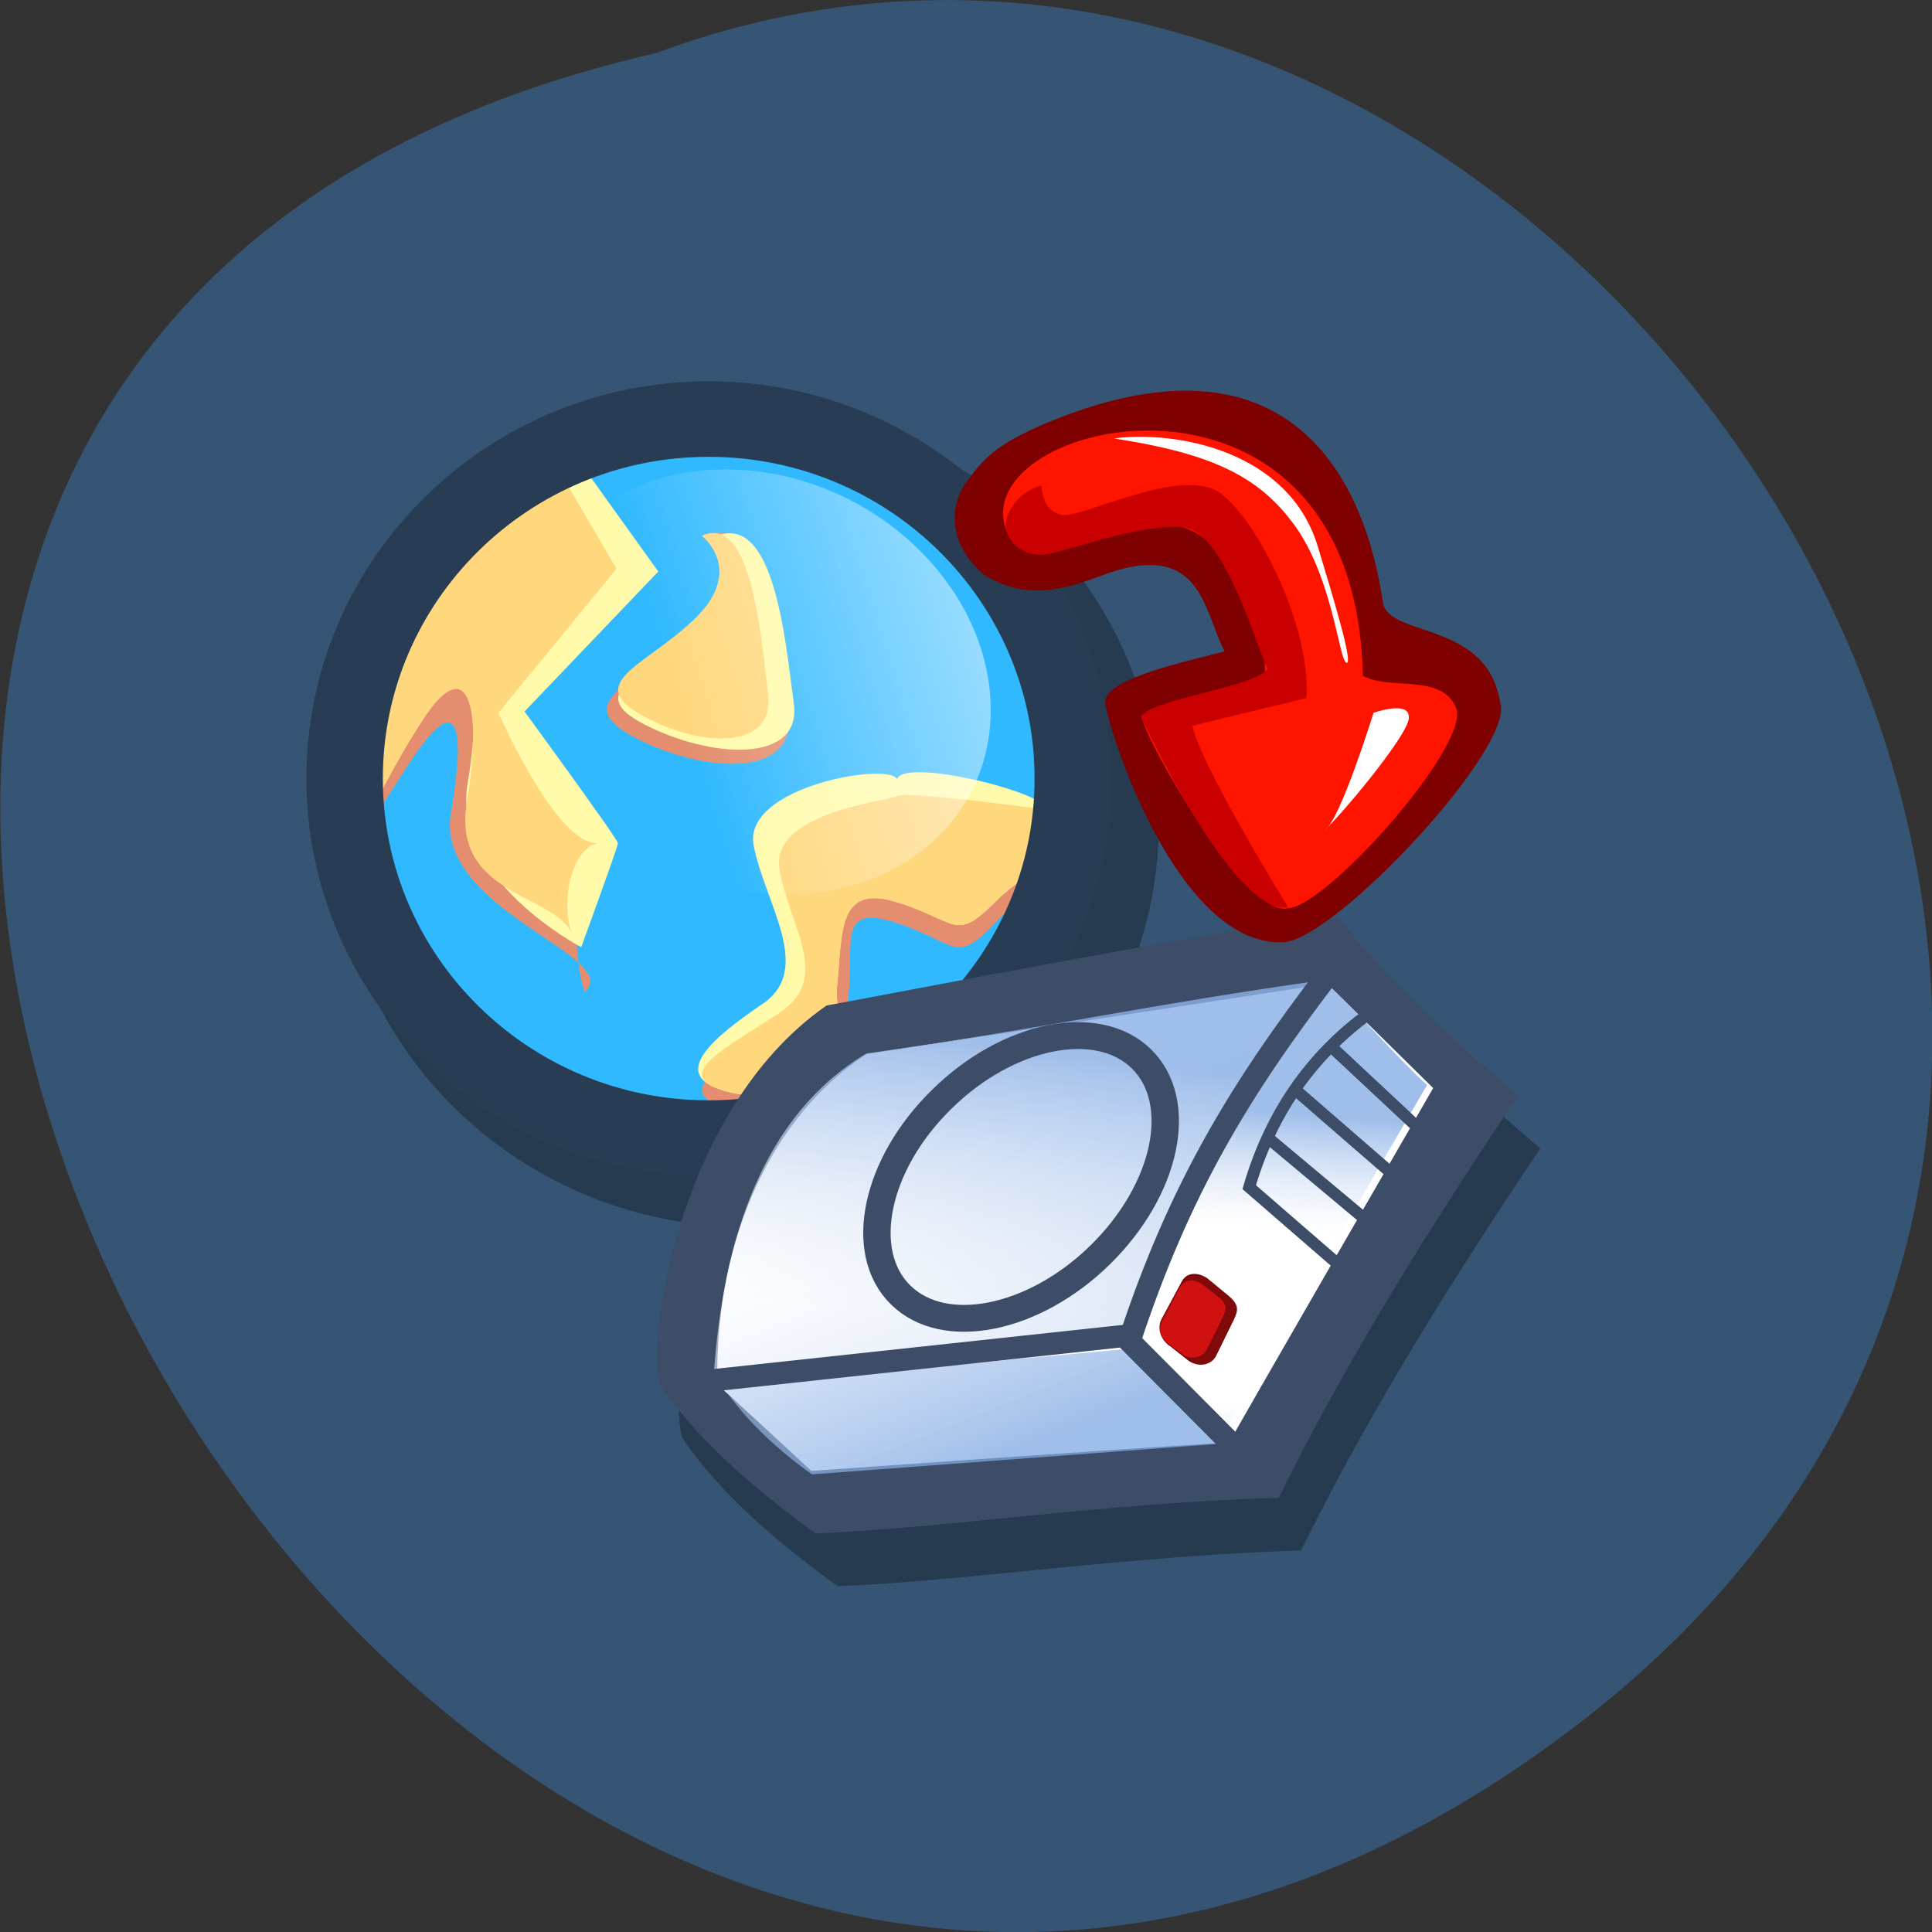 <svg xmlns="http://www.w3.org/2000/svg" viewBox="0 0 22 22" xmlns:xlink="http://www.w3.org/1999/xlink"><rect x="0" y="0" width="22" height="22" fill="#333333" stroke="none"/><defs><linearGradient id="4" gradientUnits="userSpaceOnUse" x1="43.4" y1="124.64" x2="42.538" y2="116.73" gradientTransform="matrix(0.238 0 0 0.102 3.246 4.095)" xlink:href="#1"/><linearGradient id="5" gradientUnits="userSpaceOnUse" x1="45.546" y1="83.72" x2="43.24" y2="96.52" gradientTransform="matrix(0.238 0 0 0.102 3.246 4.095)" xlink:href="#1"/><linearGradient id="3" gradientUnits="userSpaceOnUse" x1="47.23" y1="86.69" x2="33.825" y2="57.58" gradientTransform="matrix(0.167 0 0 0.145 3.246 4.095)" xlink:href="#1"/><linearGradient id="1" gradientUnits="userSpaceOnUse" x1="52.699" y1="118.88" x2="27.752" y2="95.9" gradientTransform="matrix(0.253 0 0 0.096 3.246 4.095)"><stop stop-color="#7fa8e3" stop-opacity="0.741"/><stop offset="1" stop-color="#fff" stop-opacity="0.29"/></linearGradient><linearGradient id="0" gradientUnits="userSpaceOnUse" x1="28.25" y1="32.869" x2="68.36" y2="21.479" gradientTransform="matrix(0.17 0 0 0.156 3.196 3.922)"><stop stop-color="#fff" stop-opacity="0"/><stop offset="1" stop-color="#fff"/></linearGradient><linearGradient id="2" gradientUnits="userSpaceOnUse" x1="40.34" y1="84.21" x2="29.858" y2="114.36" gradientTransform="matrix(0.253 0 0 0.096 3.246 4.095)" xlink:href="#1"/></defs><path d="m 18.02 19.594 c -13.195 10.238 -26.895 -15.258 -10.555 -18.988 c 10.285 -3.82 20.336 11.398 10.555 18.988" fill="#365473"/><path d="m 83.81 45.39 c 0.186 -14.565 -7.488 -28.07 -20.08 -35.41 c -12.591 -7.339 -28.13 -7.339 -40.717 0 c -12.591 7.339 -20.265 20.845 -20.12 35.41 c -0.149 14.565 7.525 28.11 20.12 35.41 c 12.591 7.339 28.13 7.339 40.717 0 c 12.591 -7.301 20.265 -20.845 20.08 -35.41" transform="matrix(0.105 0 0 0.103 3.95 4.646)" stroke-opacity="0.302" fill="none" stroke="#000" stroke-width="8.5"/><g fill-rule="evenodd"><path d="m 11.883 8.895 c 0.016 -1.348 -0.707 -2.605 -1.895 -3.285 c -1.184 -0.68 -2.648 -0.68 -3.832 0 c -1.188 0.68 -1.91 1.938 -1.895 3.285 c -0.016 1.352 0.707 2.605 1.895 3.285 c 1.184 0.68 2.648 0.68 3.832 0 c 1.188 -0.68 1.91 -1.934 1.895 -3.285" fill="#30b9ff"/><path d="m 6.465 5.527 l 0.555 0.949 l -1.344 1.641 c 0 0 0.656 1.504 1.129 1.484 c -0.293 0.063 -0.293 1.305 -0.148 1.691 c 0.461 -0.395 -1.711 -0.934 -1.523 -2.027 c 0.184 -1.09 0.051 -1.371 -0.457 -0.598 c -0.508 0.773 -0.598 0.977 -0.555 0.613 c 0.047 -0.363 -0.109 -3.055 2.344 -3.754" fill="#e48e6f"/><path d="m 6.711 5.414 l 0.785 1.094 l -1.523 1.594 c 0 0 1.063 1.453 1.063 1.5 c 0 0.043 -0.418 1.184 -0.418 1.184 c 0 0 -1.477 -0.773 -1.293 -1.867 c 0.184 -1.09 0 -1.5 -0.508 -0.727 c -0.508 0.773 -0.738 1.453 -0.691 1.09 c 0.043 -0.363 0.23 -3.41 2.586 -3.867" fill="#fffbab"/><path d="m 6.465 5.527 l 0.555 0.949 l -1.344 1.641 c 0 0 0.656 1.504 1.129 1.484 c -0.293 0.063 -0.434 0.668 -0.285 1.055 c -0.164 -0.484 -1.387 -0.434 -1.203 -1.527 c 0.184 -1.09 0.008 -1.711 -0.5 -0.938 c -0.508 0.773 -0.738 1.453 -0.695 1.09 c 0.047 -0.363 -0.109 -3.055 2.344 -3.754" fill="#ffd77c"/><path d="m 8.06 6.105 c 0 0 0.59 0.418 -0.062 1.031 c -0.656 0.609 -1.57 0.836 -0.785 1.254 c 0.785 0.418 1.863 0.48 1.766 -0.258 c -0.098 -0.738 -0.23 -2.316 -0.918 -2.027" fill="#e48e6f"/><path d="m 8.156 6.105 c 0 0 0.566 0.391 -0.066 0.965 c -0.629 0.574 -1.516 0.785 -0.758 1.176 c 0.758 0.395 1.805 0.453 1.707 -0.238 c -0.094 -0.695 -0.219 -2.176 -0.883 -1.902" fill="#fffbaa"/><path d="m 7.992 6.102 c 0 0 0.484 0.371 -0.055 0.918 c -0.539 0.543 -1.297 0.742 -0.648 1.113 c 0.648 0.375 1.539 0.43 1.457 -0.227 c -0.078 -0.66 -0.188 -2.063 -0.754 -1.805" fill="#ffd77c"/><path d="m 11.883 9.227 c 0 0 -1.57 -0.227 -1.668 -0.16 c -0.098 0.063 -1.469 0.191 -1.336 0.898 c 0.129 0.707 0.586 1.289 0 1.707 c -0.59 0.418 -1.242 0.738 -0.656 0.93 c 0.59 0.195 1.406 -0.031 1.668 -0.254 c 0.262 -0.227 -0.297 -0.355 -0.23 -1 c 0.066 -0.641 -0.129 -1.059 0.555 -0.836 c 0.688 0.227 0.656 0.484 1.113 0 c 0.457 -0.48 0.848 -0.609 0.555 -1.285" fill="#e48e6f"/><path d="m 11.883 9.215 c 0.129 -0.16 -1.57 -0.598 -1.668 -0.344 c -0.098 -0.195 -1.762 0.086 -1.633 0.758 c 0.133 0.668 0.688 1.41 0.098 1.805 c -0.586 0.398 -1.043 0.797 -0.457 0.98 c 0.59 0.184 1.406 -0.031 1.668 -0.246 c 0.262 -0.211 -0.426 -0.332 -0.359 -0.941 c 0.063 -0.609 0 -1.168 0.684 -0.953 c 0.688 0.215 0.656 0.457 1.113 0 c 0.457 -0.457 0.848 -0.418 0.555 -1.059" fill="#fffbab"/><path d="m 11.883 9.215 c 0 0 -1.57 -0.211 -1.668 -0.152 c -0.098 0.063 -1.469 0.184 -1.336 0.855 c 0.129 0.668 0.586 1.219 0 1.613 c -0.59 0.395 -1.242 0.699 -0.656 0.883 c 0.59 0.184 1.406 -0.031 1.668 -0.242 c 0.262 -0.215 -0.426 -0.336 -0.359 -0.945 c 0.063 -0.609 0 -1.164 0.684 -0.953 c 0.688 0.215 0.656 0.457 1.113 0 c 0.457 -0.457 0.848 -0.418 0.555 -1.055" fill="#ffd77c"/></g><path d="m 55 30.517 c 0 13.93 -11.335 25.27 -25.29 25.27 c -13.931 0 -25.27 -11.318 -25.27 -25.27 c 0 -13.954 11.335 -25.27 25.27 -25.27 c 13.955 0 25.29 11.318 25.29 25.27" transform="matrix(0.164 0 0 0.162 3.196 3.922)" fill="none" stroke="#283d53" stroke-width="5.308"/><g fill-rule="evenodd"><path d="m 10.582 6.383 c 0.996 1.098 0.918 2.605 -0.168 3.367 c -1.086 0.762 -2.773 0.488 -3.766 -0.609 c -0.992 -1.094 -0.918 -2.602 0.168 -3.363 c 1.086 -0.762 2.773 -0.492 3.766 0.605" fill="url(#0)"/><path d="m 7.793 16.41 c 0.465 0.668 1.145 1.215 1.746 1.652 c 1.438 -0.055 3.305 -0.348 5.277 -0.406 c 0.777 -1.586 1.758 -3.141 2.723 -4.578 c -0.758 -0.648 -1.434 -1.277 -2.047 -2.02 c -0.543 -0.039 -5.422 0.926 -5.828 0.992 c -1.762 1.215 -2.094 4.102 -1.871 4.355" fill-opacity="0.302"/><path d="m 7.543 15.809 c 0.465 0.668 1.145 1.215 1.742 1.652 c 1.438 -0.055 3.309 -0.348 5.277 -0.406 c 0.777 -1.586 1.762 -3.141 2.723 -4.578 c -0.754 -0.645 -1.43 -1.277 -2.047 -2.02 c -0.543 -0.035 -5.422 0.926 -5.824 0.992 c -1.762 1.215 -2.094 4.102 -1.871 4.355" fill="#3d4d67"/><path d="m 8.168 15.762 c 0.355 0.328 0.715 0.656 1.07 0.988 c 0 0 4.773 -0.34 4.758 -0.32 c -0.02 0.016 2.324 -4.04 2.324 -4.04 c -0.402 -0.395 -0.805 -0.793 -1.207 -1.188 c -1.746 0.27 -3.496 0.535 -5.246 0.801 c -1.043 0.684 -1.73 2.055 -1.699 3.762" fill="#fff"/><path d="m 8.129 15.656 c 1.785 -0.188 2.949 -0.289 4.73 -0.48 c 0.547 -1.473 1.117 -2.918 2.246 -4.02 c -2.059 0.289 -3.176 0.551 -5.238 0.84 c -1.18 0.703 -1.637 2.121 -1.738 3.656" fill="url(#1)"/><path d="m 8.129 15.656 c 1.785 -0.188 2.949 -0.289 4.73 -0.48 c 0.547 -1.473 1.117 -2.918 2.246 -4.02 c -2.059 0.289 -3.176 0.551 -5.238 0.84 c -1.18 0.703 -1.637 2.121 -1.738 3.656" fill="url(#2)"/><path d="m 8.234 15.793 c 1.527 -0.145 2.953 -0.285 4.578 -0.43 c 0.375 0.359 0.75 0.715 1.125 1.074 c -1.566 0.117 -3.129 0.234 -4.691 0.352 c -0.363 -0.258 -0.742 -0.598 -1.012 -0.996" fill="url(#3)"/><path d="m 12.961 15.313 l 1 0.957 l 2.289 -3.914 l -1.141 -1.059" fill="url(#4)"/><path d="m 13.07 15.391 c 0.297 0.293 0.594 0.586 0.891 0.875 c 0.766 -1.301 1.527 -2.605 2.289 -3.91 c -0.383 -0.355 -0.734 -0.777 -1.117 -1.133 c -1.141 1.441 -1.879 3.01 -2.063 4.168" fill="url(#5)"/></g><g fill="none" stroke="#3d4d67" stroke-width="1.644" transform="matrix(0.157 0 0 0.154 3.246 4.095)"><path d="m 30.495 75.53 l 30.367 -3.339 l 8.196 8.399"/><path d="m 61.29 72.4 c 3.537 -10.904 7.847 -18.291 14.424 -27.02"/></g><g fill-rule="evenodd"><path d="m 13.227 15.02 c -0.055 0.102 -0.012 0.242 0.102 0.313 l 0.207 0.164 c 0.113 0.074 0.25 0.051 0.309 -0.051 l 0.207 -0.422 c 0.047 -0.105 0.066 -0.168 -0.082 -0.285 l -0.223 -0.184 c -0.113 -0.074 -0.234 -0.066 -0.289 0.035" fill="#800a0a"/><path d="m 13.234 15.04 c -0.051 0.094 -0.016 0.211 0.078 0.266 l 0.168 0.125 c 0.094 0.055 0.211 0.027 0.262 -0.063 l 0.184 -0.371 c 0.039 -0.094 0.055 -0.148 -0.066 -0.238 l -0.184 -0.145 c -0.094 -0.055 -0.191 -0.043 -0.242 0.047" fill="#cf1111"/></g><g fill="none" stroke="#3d4d67" transform="matrix(0.157 0 0 0.154 3.246 4.095)"><path d="m 62.11 51.703 c 3.189 3.188 1.843 9.664 -2.989 14.496 c -4.808 4.807 -11.31 6.147 -14.474 2.96 c -3.164 -3.162 -1.843 -9.664 2.989 -14.471 c 4.808 -4.832 11.31 -6.147 14.474 -2.985" stroke-width="1.985"/><g stroke-width="0.863"><path d="m 77 67.44 c -2.342 -2.074 -4.708 -4.149 -7.07 -6.249 c 1.545 -5.389 4.434 -9.689 8.744 -12.877"/><path d="m 71.2 57.47 l 7.473 6.375"/><path d="m 73.12 53.854 l 7.349 6.502"/><path d="m 75.61 50.54 l 6.527 6.223"/></g></g><g fill-rule="evenodd"><path d="m 14.621 10.73 c 0.609 -0.055 2.645 -2.238 2.461 -2.734 c -0.148 -0.906 -1.199 -0.742 -1.328 -1.102 c -0.066 -0.359 -0.414 -3.5 -3.836 -2.078 c -0.609 0.258 -0.727 0.422 -0.926 0.691 c -0.18 0.262 -0.191 0.684 0.199 1.027 c 0.473 0.313 0.934 0.176 1.324 0.031 c 1.172 -0.457 1.184 0.387 1.43 0.852 c -0.406 0.109 -1.371 0.309 -1.359 0.578 c 0.016 0.27 0.816 2.801 2.035 2.734" fill="#7e0000"/><path d="m 14.66 10.344 c 0.457 -0.02 2.082 -1.867 1.922 -2.277 c -0.16 -0.406 -0.742 -0.199 -1.063 -0.371 c -0.086 -3.957 -4.574 -2.926 -4.055 -1.645 c 0.277 0.703 1.441 -0.496 2.227 0.063 c 0.688 0.473 0.816 1.719 0.648 1.742 c -0.336 0.055 -1.348 0.117 -1.328 0.332 c 0.023 0.219 1.168 2.25 1.648 2.156" fill="#ff1400"/><g fill="#fff"><path d="m 12.68 4.992 c 1.01 0.156 1.594 0.383 2.01 0.922 c 0.48 0.594 0.555 1.602 0.641 1.633 c 0.086 0.031 -0.145 -0.73 -0.324 -1.32 c -0.328 -1.102 -1.629 -1.328 -2.324 -1.234"/><path d="m 15.09 9.445 c 0.148 -0.125 0.895 -1.01 0.949 -1.246 c 0.051 -0.242 -0.398 -0.082 -0.398 -0.082 c 0 0 -0.383 1.23 -0.551 1.328"/></g><path d="m 14.664 10.332 c -0.625 0.102 -1.672 -2.172 -1.672 -2.172 c 0.164 -0.211 1.297 -0.336 1.441 -0.543 c -0.164 -0.375 -0.5 -1.547 -0.941 -1.609 c -0.438 -0.063 -1.316 0.254 -1.527 0.293 c -0.316 0.086 -0.609 -0.188 -0.48 -0.457 c 0.125 -0.273 0.375 -0.313 0.375 -0.313 c 0 0 0 0.289 0.23 0.332 c 0.23 0.043 1.363 -0.563 1.801 -0.25 c 0.441 0.313 1.047 1.566 0.984 2.336 l -1.297 0.316 c 0 0 0.02 0.313 1.09 2.066" fill="#ca0000"/></g></svg>